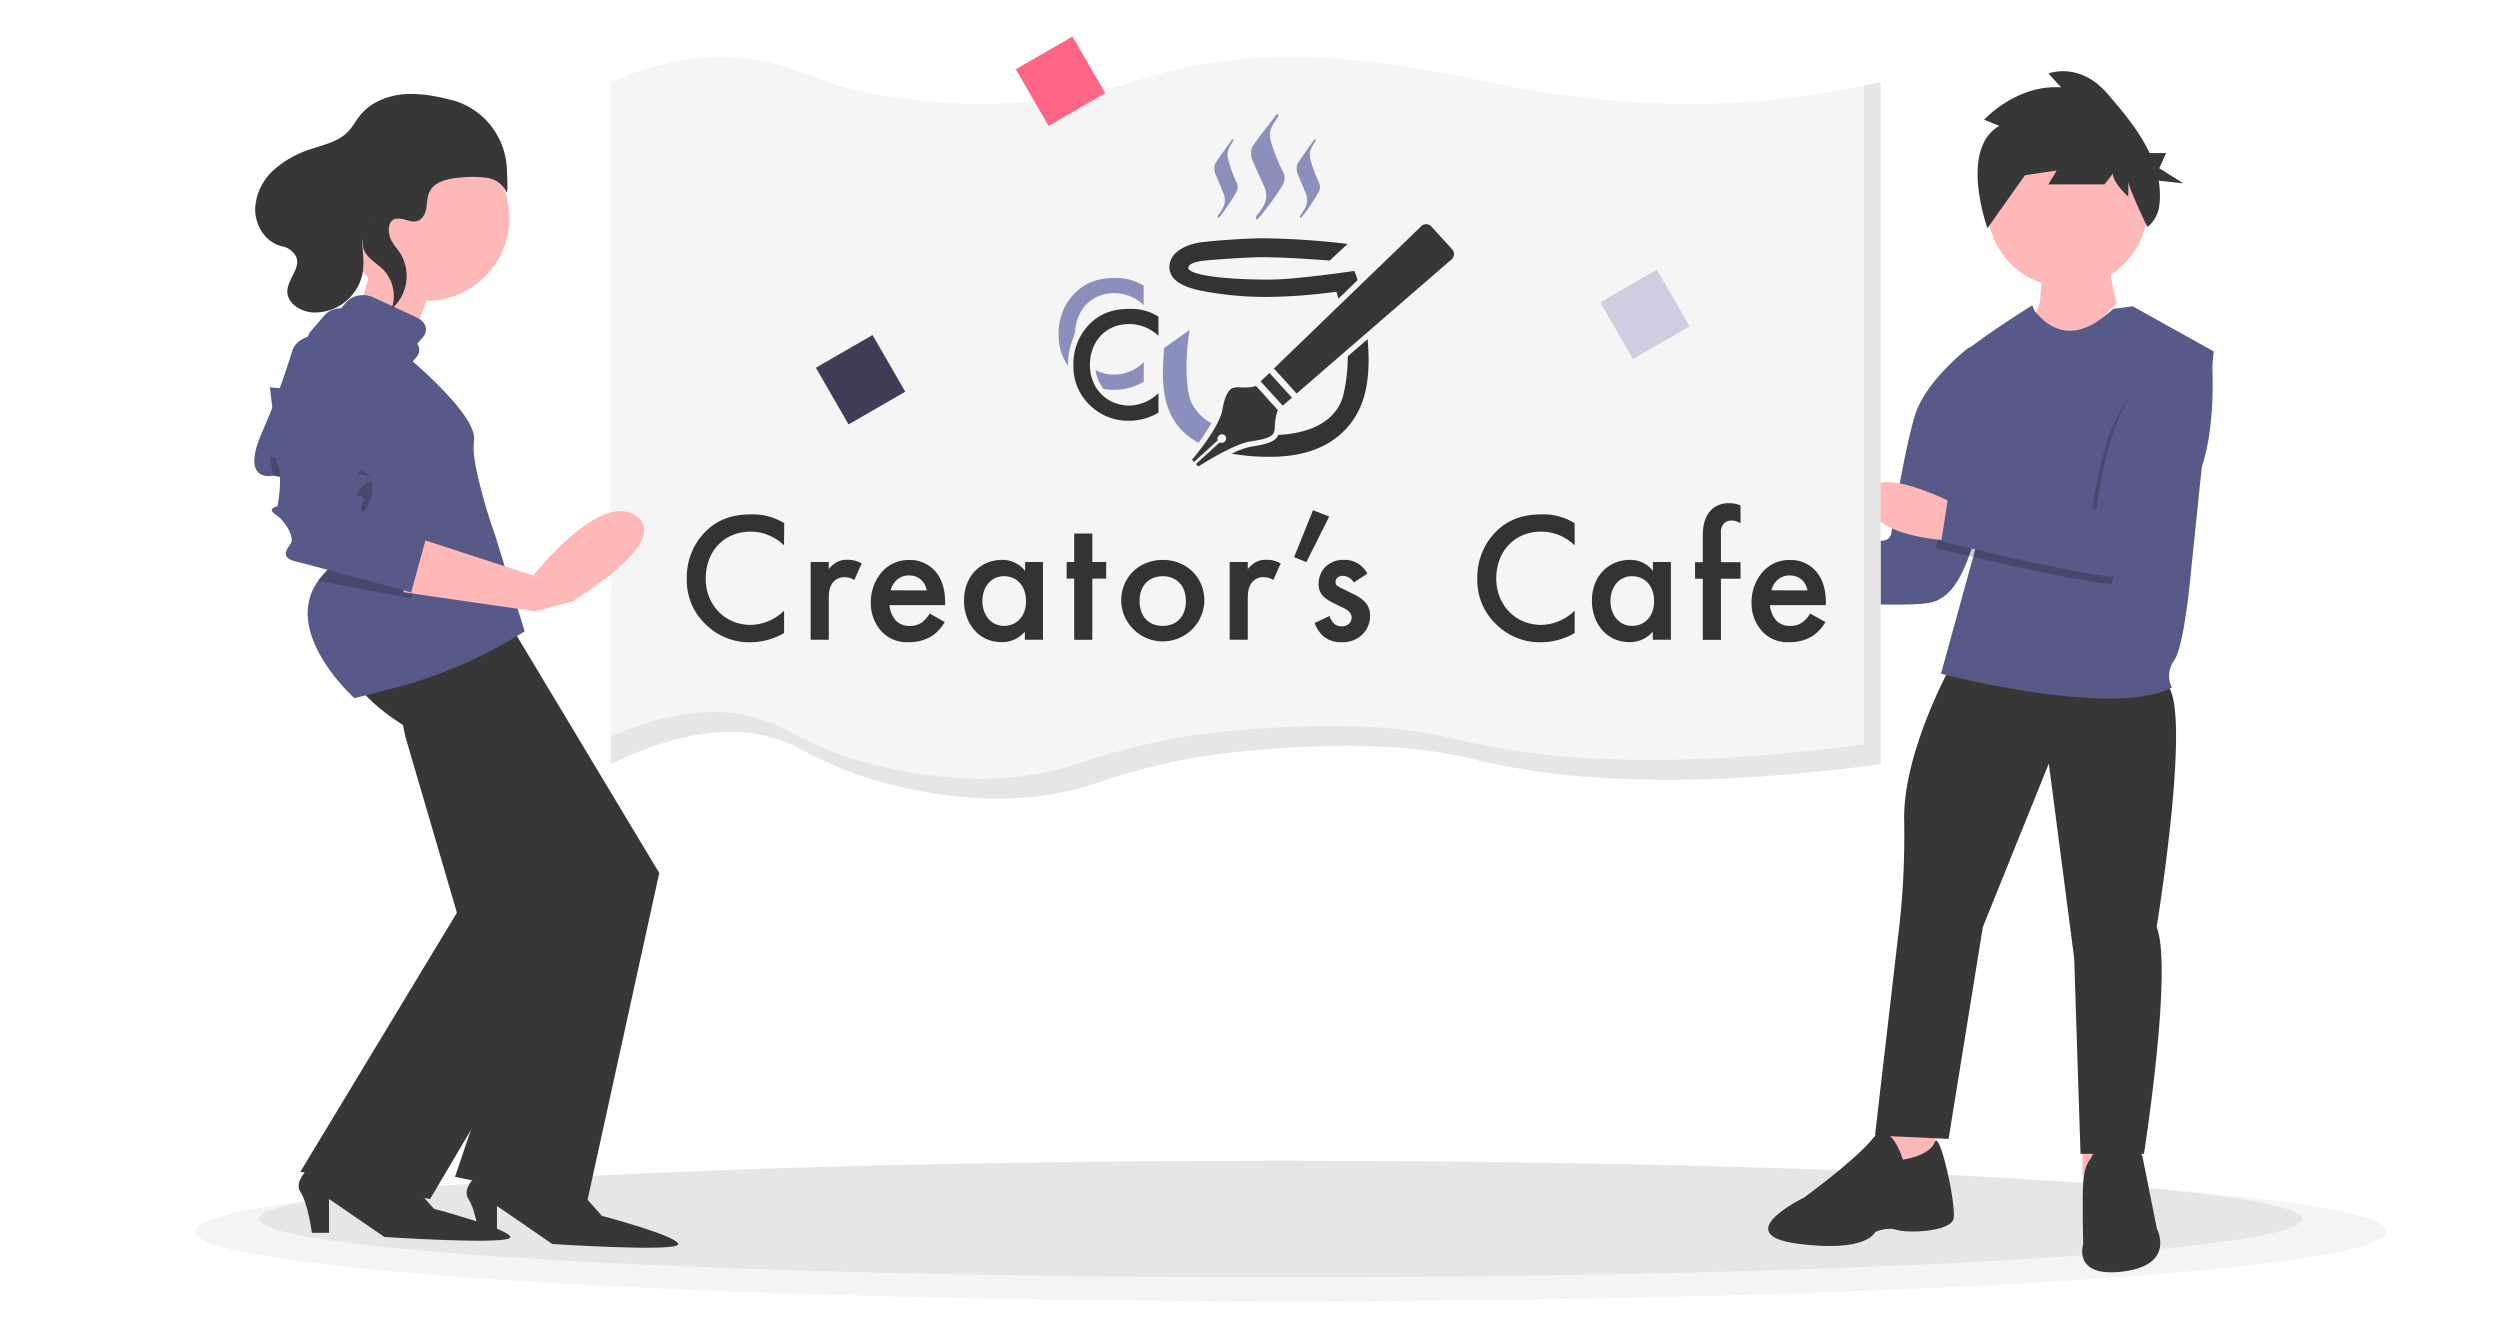 <svg xmlns="http://www.w3.org/2000/svg" viewBox="0 0 756 400"><defs><style>.cls-2{fill:#f5f5f5}.cls-8{isolation:isolate}.cls-4{fill:#e6e6e6}.cls-5{fill:#ffb8b8}.cls-6{fill:#575a89}.cls-7{fill:#373737}.cls-8{opacity:.2}.cls-9{fill:#333}</style></defs><g id="レイヤー_2" data-name="レイヤー 2"><path fill="#fff" d="M0 0h756v400H0z" id="レイヤー_2-2" data-name="レイヤー 2"/><g id="レイヤー_1-2" data-name="レイヤー 1"><path class="cls-2" d="M721.64 372.38c0 5.27-30.31 10.09-80.43 13.79q-13.68 1-29.24 1.9-13.43.76-28.14 1.45-14.26.64-29.61 1.2c-32.33 1.18-68.05 2-106 2.45q-13.81.15-28 .23-14.77.09-29.88.09C207.33 393.49 59 384 59 372.38s148.34-21.11 331.33-21.11c78.77 0 151.12 1.75 208 4.67l6.22.33c71.64 3.88 117.09 9.65 117.09 16.11z"/><path d="M721.64 372.38c0 5.27-30.31 10.09-80.43 13.79q-13.68 1-29.24 1.9-13.43.76-28.14 1.45-14.26.64-29.61 1.2c-32.33 1.18-68.05 2-106 2.45q-13.81.15-28 .23-14.77.09-29.88.09C207.33 393.49 59 384 59 372.38s148.34-21.11 331.33-21.11c78.77 0 151.12 1.75 208 4.67l6.22.33c71.64 3.88 117.09 9.65 117.09 16.11z" style="isolation:isolate" opacity=".15" fill="#f5f5f5"/><path class="cls-4" d="M696.18 368.66c0 4.41-28.26 8.44-75 11.53-8.49.56-17.6 1.09-27.25 1.59q-12.53.64-26.24 1.21-13.29.56-27.6 1c-30.14 1-63.45 1.69-98.84 2q-12.87.12-26.1.2-13.79.08-27.87.07c-170.59 0-308.88-7.9-308.88-17.65S216.7 351 387.29 351c37.73 0 73.87.39 107.28 1.1h.09c31.6.67 60.77 1.63 86.54 2.81l5.79.27c11.8.57 22.84 1.19 33 1.86h.34c47.27 3.14 75.85 7.19 75.85 11.62z"/><path class="cls-5" d="M506.87 177.08s-30.31-5.57-26.47 6.27 29.15 4.18 29.15 4.18z"/><path class="cls-6" d="M594.76 105.56a3 3 0 014 .17 2.47 2.47 0 01.69 1.3l1 5.46s4.69 21.84.68 35.71-6.86 32.15-17.7 34.1c-9.27 1.66-44.53-1-54.51-1.77a2.69 2.69 0 01-2.59-2.63l.19-8a2.69 2.69 0 012.54-2.51l40.37-3.91a2.72 2.72 0 002.51-2.2c1-6.23 4.07-25.56 7.15-35.71 2.55-8.18 10.74-15.93 15.67-20.01z"/><path class="cls-5" d="M568.53 338.48v16.72l10.36 2.09 6.9-3.14-.76-13.23-16.5-2.44zm61.2 0v16.72l10.35 2.09 6.91-3.14-.77-13.23-16.49-2.44z"/><path class="cls-7" d="M589.25 202.7s-13.82 25.42-13.43 45.3a247.13 247.13 0 01-1.92 35.86l-6.9 59.5 22.25 1.05 10.36-64.07 19.95-49.44 7.67 58.84 1.92 59.19h19.18s8.83-56.05 3.84-68.59c0 0 11.51-70.33 2.3-73.81s-65.22-3.83-65.22-3.83z"/><path class="cls-7" d="M575.44 350.67s-3.84-12.88-9.21-6.26-20.72 17.75-20.72 17.75-23 11.14-1.92 13.93 23.41-3.48 23.41-3.48 3.45-1.74 6.52-.7 16.49.7 17.26-3.48-4.22-27.16-5.75-23-9.59 5.24-9.59 5.24zm72.56-.34s0-3.84-7.29-4.18-8.44 4.18-8.44 4.18-1.92 1.73-2.3 7 0 18.8 0 18.8-3.45 10.44 12.28 8.35 10-12.88 10-12.88z"/><path class="cls-5" d="M618.44 72.1l-1.58 19.5-2.86 7.31 7.55 11.84 18.59-19.15s-3.46-10.44-1.26-16.36z"/><path class="cls-6" d="M669.43 106.26l-.17 1.71-6.73 65.14s-.27 3-.76 7.06c-.83 6.83-2.3 16.55-4.23 19.4a8 8 0 00-.77 8.35c-17.64 9.4-69.82-4.18-69.82-4.18l11.89-43.17s-10.74-44.91-9.59-49.09 25.32-19.15 25.32-19.15l.71 1.74c10.3 12.53 20.77 1.74 23.85-.69l5.82-.75z"/><path class="cls-2" d="M568.68 231.06c-33.2 4.5-64.86 6.15-94.17 3.38a229 229 0 01-30.88-5.3c-18.63-4.41-41.51-4.41-66.63-2.06a191 191 0 00-44.85 9.51c-19.47 6.74-40.81 6.15-63.42.51a115.56 115.56 0 01-26.63-10.6c-16.54-8.89-36.1-5.67-57.43 4.56V24.81C204.58 16.13 224 14.73 242.76 22a121.6 121.6 0 0021.15 6.31 166.66 166.66 0 0078.58-3.54c34.53-11.71 70.65-8.07 107.22 0 40.76 8.6 80.48 9.11 119 0z"/><path class="cls-7" d="M122.59 222.79L138.17 276l-47.33 78.33 39.2 8.29 53.11-89.83-45.45-78.23-20.2 3.83 5.09 24.4z"/><path class="cls-7" d="M108.73 208.16s5.77 7.66 18.47 14.05 39.25 48.52 39.25 48.52l-28.86 85.15 39.83 8.12 21.94-100-45-74.92zM94.3 352.35s-5.77 4.69-3.46 8.09 3.46 12.35 3.46 12.35h5.2v-10.22l16.74 11.49s38.67 2.56 38.09 0-23.09-8.51-23.09-8.51l-11-12.35z"/><path class="cls-7" d="M145.1 354.47s-5.77 4.69-3.46 8.09 3.46 12.35 3.46 12.35h5.19v-10.22L167 376.18s38.68 2.56 38.1 0-23.1-8.51-23.1-8.51l-11-12.35z"/><path class="cls-5" d="M128.88 40.66a25.17 25.17 0 11-25.17 25.16 25.16 25.16 0 0125.17-25.16z"/><path class="cls-5" d="M112.33 78.38s-1.33 16.18-10.19 22.14-8.8 11.07-8.8 11.07l35.66 14.9-8.34-16.18s-2.31-.85 1.39-5.11S129 90.73 129 90.73z"/><path class="cls-6" d="M158.66 190.92a140 140 0 01-41 17.54l-10.48 2.68s-22.15-19.82-11-35.45a28.17 28.17 0 019.61-8.4l-.23-.75-5.56-18.07-.5-1.62-16.74-3h-.15c-1.26.25-9.75 1.4-3.32-13.22A233.79 233.79 0 0088.42 106c1-3.24 5.35-5.27 9.74-4.54l.34.06c5.35 1.08 12 3.14 16 7 7.51 7.24 9-.32 9-.32s21 17.35 19.84 25a22.41 22.41 0 00.25 6.17c.14.91.31 1.86.5 2.83a158.94 158.94 0 005.21 18.43c.08.21.14.4.2.55l.19.54z"/><path class="cls-8" d="M128.94 169.42l-4.62 11.49s-17.71-3.33-28.08-5.22a28.17 28.17 0 019.61-8.4l-.23-.75-5.62-18.07-.5-1.62-16.74-3h-.15l-1-5.56s28.87 1.28 30.6 6.39-1.73 10.21-3.47 11.06 0 0 3.47 1.28-1.16 0-3.47 2.56.58.42 1.16 1.7 0-.43-.58 1.7 2.31.43 2.89.43 16.73 6.01 16.73 6.01z"/><path class="cls-5" d="M123.74 161.83l37.52 12.22s20.2-25.87 31.17-18S172.81 182 172.81 182l-11 2.87-39.81-5.79z"/><path class="cls-6" d="M81.6 117.14l2.31 18.62s-1.73 0 0 4.34 0 13 0 13-3.46.62-.58 2.48 5.78 6.83 4.62 8.69-3.46 4.35 1.73 5.59 34.64 9.31 34.64 9.31l4.61-16.76s-16.16-8.69-16.73-8.69-3.47 2.48-2.89-.62 1.15-.62.58-2.48-3.47 1.24-1.16-2.48 6.93-1.87 3.47-3.73-5.2-.62-3.47-1.86 5.2-8.69 3.47-16.14-30.6-9.27-30.6-9.27zm44.59-13.22l1.74-2c1.69-2 .88-4.62-1.82-5.87l-13.25-6.14c-2.7-1.26-6.26-.66-8 1.33l-1.74 2a6.47 6.47 0 00-4.91 2l-4.28 5c-1.7 2-.89 4.62 1.81 5.87l17.86 8.28c2.7 1.26 6.27.66 8-1.33l4.28-5a3.32 3.32 0 00.31-4.14z"/><path class="cls-7" d="M128 65.39c1.41-2 .79-4.91 1.8-7.19 1.58-3.58 6.25-4.31 10.15-4.55a29.81 29.81 0 017.78.21 7.47 7.47 0 015.3 4c.55 1.17.49-2.46.23-7.12a22.48 22.48 0 00-16.75-20.53h-.17c-4.72-1.21-9.59-2.14-14.44-1.69s-9.73 2.43-12.84 6.17c-1.42 1.72-2.44 3.75-4 5.32-2.78 2.76-6.81 3.69-10.53 4.91a31.38 31.38 0 00-11.57 6.31 17 17 0 00-5.79 11.56c-.21 5.15 2.95 10.56 8.21 11.7a6 6 0 012.51 1.16c4.95 4-.91 8-1 12.4-.06 3.68 4 6.18 7.65 6.44a14.79 14.79 0 0015-11.36c.63-3 .28-6.11 0-9.17-.33-3.5 7.39-11.53 2.28-5.63a8.59 8.59 0 00-2 4c-.94 4.79 3.4 6.52 6.09 9.25a11.45 11.45 0 012.49 11.84 13.2 13.2 0 002.79-16.6c-.85-1.38-2-2.6-2.78-4-1.26-2.2-1.51-6.94 2.17-6.72 2.65.1 5.33 2.35 7.42-.71z"/><path class="cls-5" d="M625.25 38.45A24.22 24.22 0 11601 62.67a24.22 24.22 0 0124.25-24.22z"/><path class="cls-8" d="M667.23 110l-26 60.11s-1.16 2.81-2.84 6.51c-14.56-1.33-52.89-10.9-52.89-10.9l1.93-12.53 45 2.83s3-27.52 12.22-36.31A80.63 80.63 0 00651 113c3.74-4.48 10.53-5.73 16.24-3z"/><path class="cls-5" d="M592 152.81s-27.25-14.4-27.14-2 26.57 12.74 26.57 12.74z"/><path class="cls-6" d="M658 102.77l10.85 5.23s1.79 22.46-4 35.62-10.85 30.87-21.8 31.08-56-11-56-11l1.93-12.53 45 2.82s3-27.52 12.22-36.3 11.8-14.92 11.8-14.92z"/><path class="cls-7" d="M604.6 38.07L600 36.2s9.73-10.71 23.27-9.78l-3.8-4.19s9.31-3.73 17.77 6.05c4.45 5.15 9.6 11.19 12.81 18h5l-2.08 4.59 7.28 4.58-7.48-.82a25.15 25.15 0 01.2 7.6 9.83 9.83 0 01-3.6 6.43s-5.77-11.95-5.77-13.82v4.66s-4.66-4.19-4.66-7l-2.54 3.27h-16.99l2.54-4.2-9.73 1.43 3.78-5.15L601 69s-8.67-23.94 3.6-30.93z"/><path class="cls-9" d="M237.08 164.91a14.5 14.5 0 00-10.08-4.14c-8.11 0-13.59 6-13.59 14.2 0 7.88 5.7 14 13.64 14a14.76 14.76 0 0010.06-4.31v6.77a20.39 20.39 0 01-10.23 2.79 18.67 18.67 0 01-13.19-5.14 18.28 18.28 0 01-6-14.09 19.49 19.49 0 016-14.58c3.86-3.63 8.33-4.86 13.47-4.86a17.7 17.7 0 0110 2.68zm8.06 5.03h5.48v2.12a9.43 9.43 0 012.29-2 6.35 6.35 0 013.35-.78 8.1 8.1 0 014.31 1.12l-2.24 5a5 5 0 00-2.79-.84 4.26 4.26 0 00-3.41 1.29c-1.51 1.62-1.51 3.86-1.51 5.42v12.19h-5.48v-23.52zm40.54 18.16a12.34 12.34 0 01-4 4.3 13 13 0 01-6.93 1.79 10.43 10.43 0 01-7.94-3 12.59 12.59 0 01-3.47-9 13.77 13.77 0 013.75-9.66 10.72 10.72 0 017.88-3.19 10.09 10.09 0 017.54 3.08c3 3.12 3.3 7.48 3.3 9.94v.64H269a7.82 7.82 0 002 4.76 5.63 5.63 0 004.2 1.5 5.76 5.76 0 003.74-1.17 8.55 8.55 0 002.18-2.57zm-5.43-9.56a5.71 5.71 0 00-1.67-3.18 5.26 5.26 0 00-3.69-1.34 5.32 5.32 0 00-3.86 1.5 6.14 6.14 0 00-1.67 3zm29.67-8.6h5.48v23.52h-5.48V191a9 9 0 01-7 3.18c-7.26 0-11.4-6-11.4-12.52 0-7.65 5.25-12.35 11.46-12.35a8.58 8.58 0 017 3.35v-2.73zm-12.85 11.84c0 4.08 2.57 7.49 6.54 7.49 3.46 0 6.65-2.51 6.65-7.43 0-5.14-3.19-7.6-6.65-7.6-4 0-6.54 3.35-6.54 7.54m33.25-6.81v18.5h-5.48v-18.5h-2.29v-5.03h2.29v-8.61h5.48v8.61h4.19v5.03h-4.19zm33.88 6.76a12.58 12.58 0 01-25.15 0c0-7.27 5.48-12.41 12.57-12.41s12.58 5.14 12.58 12.41m-5.59.05c0-5.36-3.52-7.54-7-7.54s-7 2.18-7 7.54c0 4.53 2.68 7.49 7 7.49s7-3 7-7.49m13.24-11.84h5.48v2.12a9.43 9.43 0 012.29-2 6.35 6.35 0 013.35-.78 8.1 8.1 0 014.31 1.12l-2.24 5a5 5 0 00-2.79-.84 4.26 4.26 0 00-3.41 1.29c-1.51 1.62-1.51 3.86-1.51 5.42v12.19h-5.48v-23.52zm25.2-15.65l4.91 1.9-6.92 13.8-3.69-1.51 5.7-14.19zm12.35 21.85a4 4 0 00-3.36-2 2.37 2.37 0 00-1.68.61 1.78 1.78 0 00-.5 1.23 1.49 1.49 0 00.78 1.34c.34.23.67.34 1.85.95l2.79 1.4a11.35 11.35 0 013.3 2.18 5.8 5.8 0 011.73 4.36 7.84 7.84 0 01-2.06 5.37 8.42 8.42 0 01-6.6 2.62 8.09 8.09 0 01-5.09-1.51 9.13 9.13 0 01-3-4.3l4.48-2.12a6.11 6.11 0 001.28 2.23 3.34 3.34 0 002.4.9 3.27 3.27 0 002.24-.79 2.74 2.74 0 00.78-1.84A2.55 2.55 0 00408 185a7.36 7.36 0 00-2.35-1.45l-2-1a12 12 0 01-3.24-2 5.15 5.15 0 01-1.67-4 7.33 7.33 0 011.95-5 7.59 7.59 0 015.76-2.24 7.39 7.39 0 014.36 1.23 8.1 8.1 0 012.68 2.91zm66.77-11.23a14.54 14.54 0 00-10.12-4.14c-8.1 0-13.58 6-13.58 14.2 0 7.88 5.7 14 13.64 14a14.78 14.78 0 0010.06-4.31v6.77a20.41 20.41 0 01-10.23 2.79 18.67 18.67 0 01-13.19-5.14 18.28 18.28 0 01-6-14.09 19.49 19.49 0 016-14.58c3.86-3.63 8.33-4.86 13.47-4.86a17.7 17.7 0 019.95 2.68v6.71zm23.63 5.03h5.48v23.52h-5.48V191a9 9 0 01-7 3.18c-7.27 0-11.4-6-11.4-12.52 0-7.65 5.25-12.35 11.45-12.35a8.58 8.58 0 017 3.35v-2.73zM487 181.78c0 4.08 2.57 7.49 6.54 7.49 3.46 0 6.65-2.51 6.65-7.43 0-5.14-3.19-7.6-6.65-7.6-4 0-6.54 3.35-6.54 7.54m33.41-6.78v18.49h-5.48V175h-2.35v-5h2.35v-8.16c0-3.64 1-5.93 2.29-7.38a7.39 7.39 0 015.59-2.29 8.63 8.63 0 013.52.67v5.42a4.74 4.74 0 00-2.63-.84 3.16 3.16 0 00-2.4.9 3.87 3.87 0 00-.89 2.79V170h5.92v5zM552 188.1a12.25 12.25 0 01-4 4.3 12.93 12.93 0 01-6.93 1.79 10.4 10.4 0 01-7.93-3 12.59 12.59 0 01-3.47-9 13.77 13.77 0 013.75-9.66 10.69 10.69 0 017.88-3.19 10.11 10.11 0 017.54 3.08c3 3.12 3.3 7.48 3.3 9.94v.64h-16.89a7.82 7.82 0 002 4.76 5.61 5.61 0 004.19 1.5 5.77 5.77 0 003.75-1.17 8.55 8.55 0 002.18-2.57zm-5.42-9.56a5.66 5.66 0 00-1.68-3.18 5.24 5.24 0 00-3.68-1.34 5.3 5.3 0 00-3.86 1.5 6.23 6.23 0 00-1.68 3z"/><path d="M333.61 117.59a17.83 17.83 0 0012.26-2.14v-5.92a13 13 0 01-8.8 3.76 12.06 12.06 0 01-5.76-1.4 10.77 10.77 0 001.45 4.28zM337 88.65a12.75 12.75 0 018.85 3.62v-5.86a15.5 15.5 0 00-8.7-2.35c-4.5 0-8.41 1.07-11.79 4.25a17.06 17.06 0 00-5.23 12.76 16.18 16.18 0 002.84 9.58v-.27a20.54 20.54 0 011-6.53l1.14-3.42c.32-6.85 5.03-11.78 11.89-11.78zM385.74 35c-.66.94-6.86 8.68-7.2 9.75a5.85 5.85 0 00.1 3.54c.39.75 2.83 6.47 3.47 7.71 2.07 4.07-.27 6.88-2 9.09-.62.77-.19 1.55.3 1.1a77.18 77.18 0 007.55-10.37 4 4 0 00-.18-4.2 62.26 62.26 0 01-3.22-8c-1-3.55-.75-4.36 1.79-8.09.43-.71.17-1.66-.61-.53zm11.53 7.46c-.45.7-4.74 6.49-5 7.29a4.76 4.76 0 00.07 2.64c.27.56 2 4.84 2.39 5.76 1.44 3-.18 5.14-1.39 6.8-.42.57-.13 1.16.21.82a57.92 57.92 0 005.24-7.77 3.14 3.14 0 00-.13-3.14 49.43 49.43 0 01-2.22-6c-.65-2.66-.51-3.26 1.24-6 .32-.53.13-1.23-.41-.4zm-24.89 0c-.45.7-4.73 6.49-5 7.29a4.76 4.76 0 00.07 2.64c.27.56 2 4.84 2.39 5.76 1.44 3-.18 5.14-1.39 6.8-.42.57-.13 1.16.21.82A57.92 57.92 0 00373.9 58a3.16 3.16 0 00-.12-3.14 46.3 46.3 0 01-2.22-6c-.66-2.66-.52-3.26 1.23-6 .32-.53.13-1.23-.41-.4zm-12.25 78.91c-1.36-3.13-1.93-12.07-.45-21.06l.09-.54-7.77 5.49v.11c-.39 6.14-.73 11.44.84 16.83a18.86 18.86 0 009.62 11.67 54.39 54.39 0 003.84-5.91 14.13 14.13 0 01-6.17-6.59z" fill="#8b8fbc"/><path class="cls-9" d="M350.32 101.58a12.7 12.7 0 00-8.85-3.58c-7.09 0-11.88 5.23-11.88 12.42 0 6.89 5 12.22 11.93 12.22a13 13 0 008.8-3.76v5.91a17.78 17.78 0 01-8.95 2.45 16.34 16.34 0 01-11.54-4.5 16 16 0 01-5.23-12.32 17.06 17.06 0 015.23-12.76c3.37-3.18 7.29-4.26 11.79-4.26a15.5 15.5 0 018.7 2.35zm59.28-19.46l-.07-.16h-.17c-.17 0-17.34 2.59-25.59 2.59-5.75 0-13.84-.24-19.76-1.37-2.92-.57-4.67-1.37-4.67-2.16 0-1.12 1.85-1.92 5.19-2.24 1.78-.18 10-.84 16.17-1h1.3c7.61 0 19.85 1 20 1h.1l5.4-5-.48-.07a233 233 0 00-24.13-1.64h-2.34c-5.82.14-14.15.77-17.42 1.22-4.4.6-9.52 2.93-9.5 7.51 0 3.42 3.12 5.75 9.5 7.1a101.94 101.94 0 0020.12 1.89 159.32 159.32 0 0020.88-1.59c.19.61.4 1.33.6 2.12l5.82-5.62a19.88 19.88 0 00-.95-2.58zm-3.4 37.4c-.82 3.44-4.37 11.21-19.62 12a3.81 3.81 0 01-1.45 1.67c-1.66 1-3.69 1.4-6.88 1.89a23.54 23.54 0 00-5.74 2.11 64.11 64.11 0 0011.45.94h.64c18.85-.14 25.29-10.63 27.46-16.87 2.23-6.42 1.92-13.76 1.5-18.69l-6 5.17a49.28 49.28 0 01-1.36 11.78z"/><path class="cls-7" d="M381.21 115.33l6.69 7.35 2.79-2.42-6.82-7.49-2.66 2.56zm10.9 3.67l47-40.7a2.14 2.14 0 00-.07-3l-6.09-6.7a2.13 2.13 0 00-3-.35l-44.72 43.18zm-6.56 9.27a14.49 14.49 0 01.88-4.25l-2.22-2.44-2.21-2.47-2.22-2.44s-1 .64-4.32.48c-1.43-.07-2.86-.16-3.75 1s-1.49 2.55-2.05 5.7c-1 5.72-9.19 15.14-9.19 15.14l.6.71 7.19-6.55a1.21 1.21 0 01.35-1.42 1.25 1.25 0 111.68 1.84 1.19 1.19 0 01-1.44.21l-7.19 6.54.69.75s10.56-6.78 15.68-7.57c3.2-.5 4.93-.82 6.27-1.67s1.11-2.18 1.25-3.56z"/><path class="cls-4" d="M563.68 25.91v199.15c-33.2 4.5-64.86 6.15-94.17 3.38a229 229 0 01-30.88-5.3c-18.63-4.41-41.51-4.41-66.63-2.06a191 191 0 00-44.85 9.51c-19.47 6.74-40.81 6.15-63.42.51a115.56 115.56 0 01-26.63-10.6c-15.23-8.19-33-6.1-52.43 2.28v8.28c21.33-10.23 40.89-13.45 57.43-4.56a115.56 115.56 0 0026.63 10.6c22.61 5.64 43.95 6.23 63.42-.51a191 191 0 0144.85-9.51c25.12-2.35 48-2.35 66.63 2.06a229 229 0 0030.88 5.3c29.31 2.77 61 1.12 94.17-3.38V24.81c-1.68.39-3.34.74-5 1.1z"/><path transform="rotate(-30 320.696 24.57)" fill="#ff6584" d="M310.82 14.67h19.79v19.79h-19.79z"/><path transform="rotate(-30 260.213 114.824)" fill="#3f3d56" d="M250.33 104.94h19.79v19.79h-19.79z"/><path transform="rotate(-30 497.432 95.047)" fill="#d0cde1" d="M487.51 85.15h19.79v19.79h-19.79z"/></g></g></svg>
